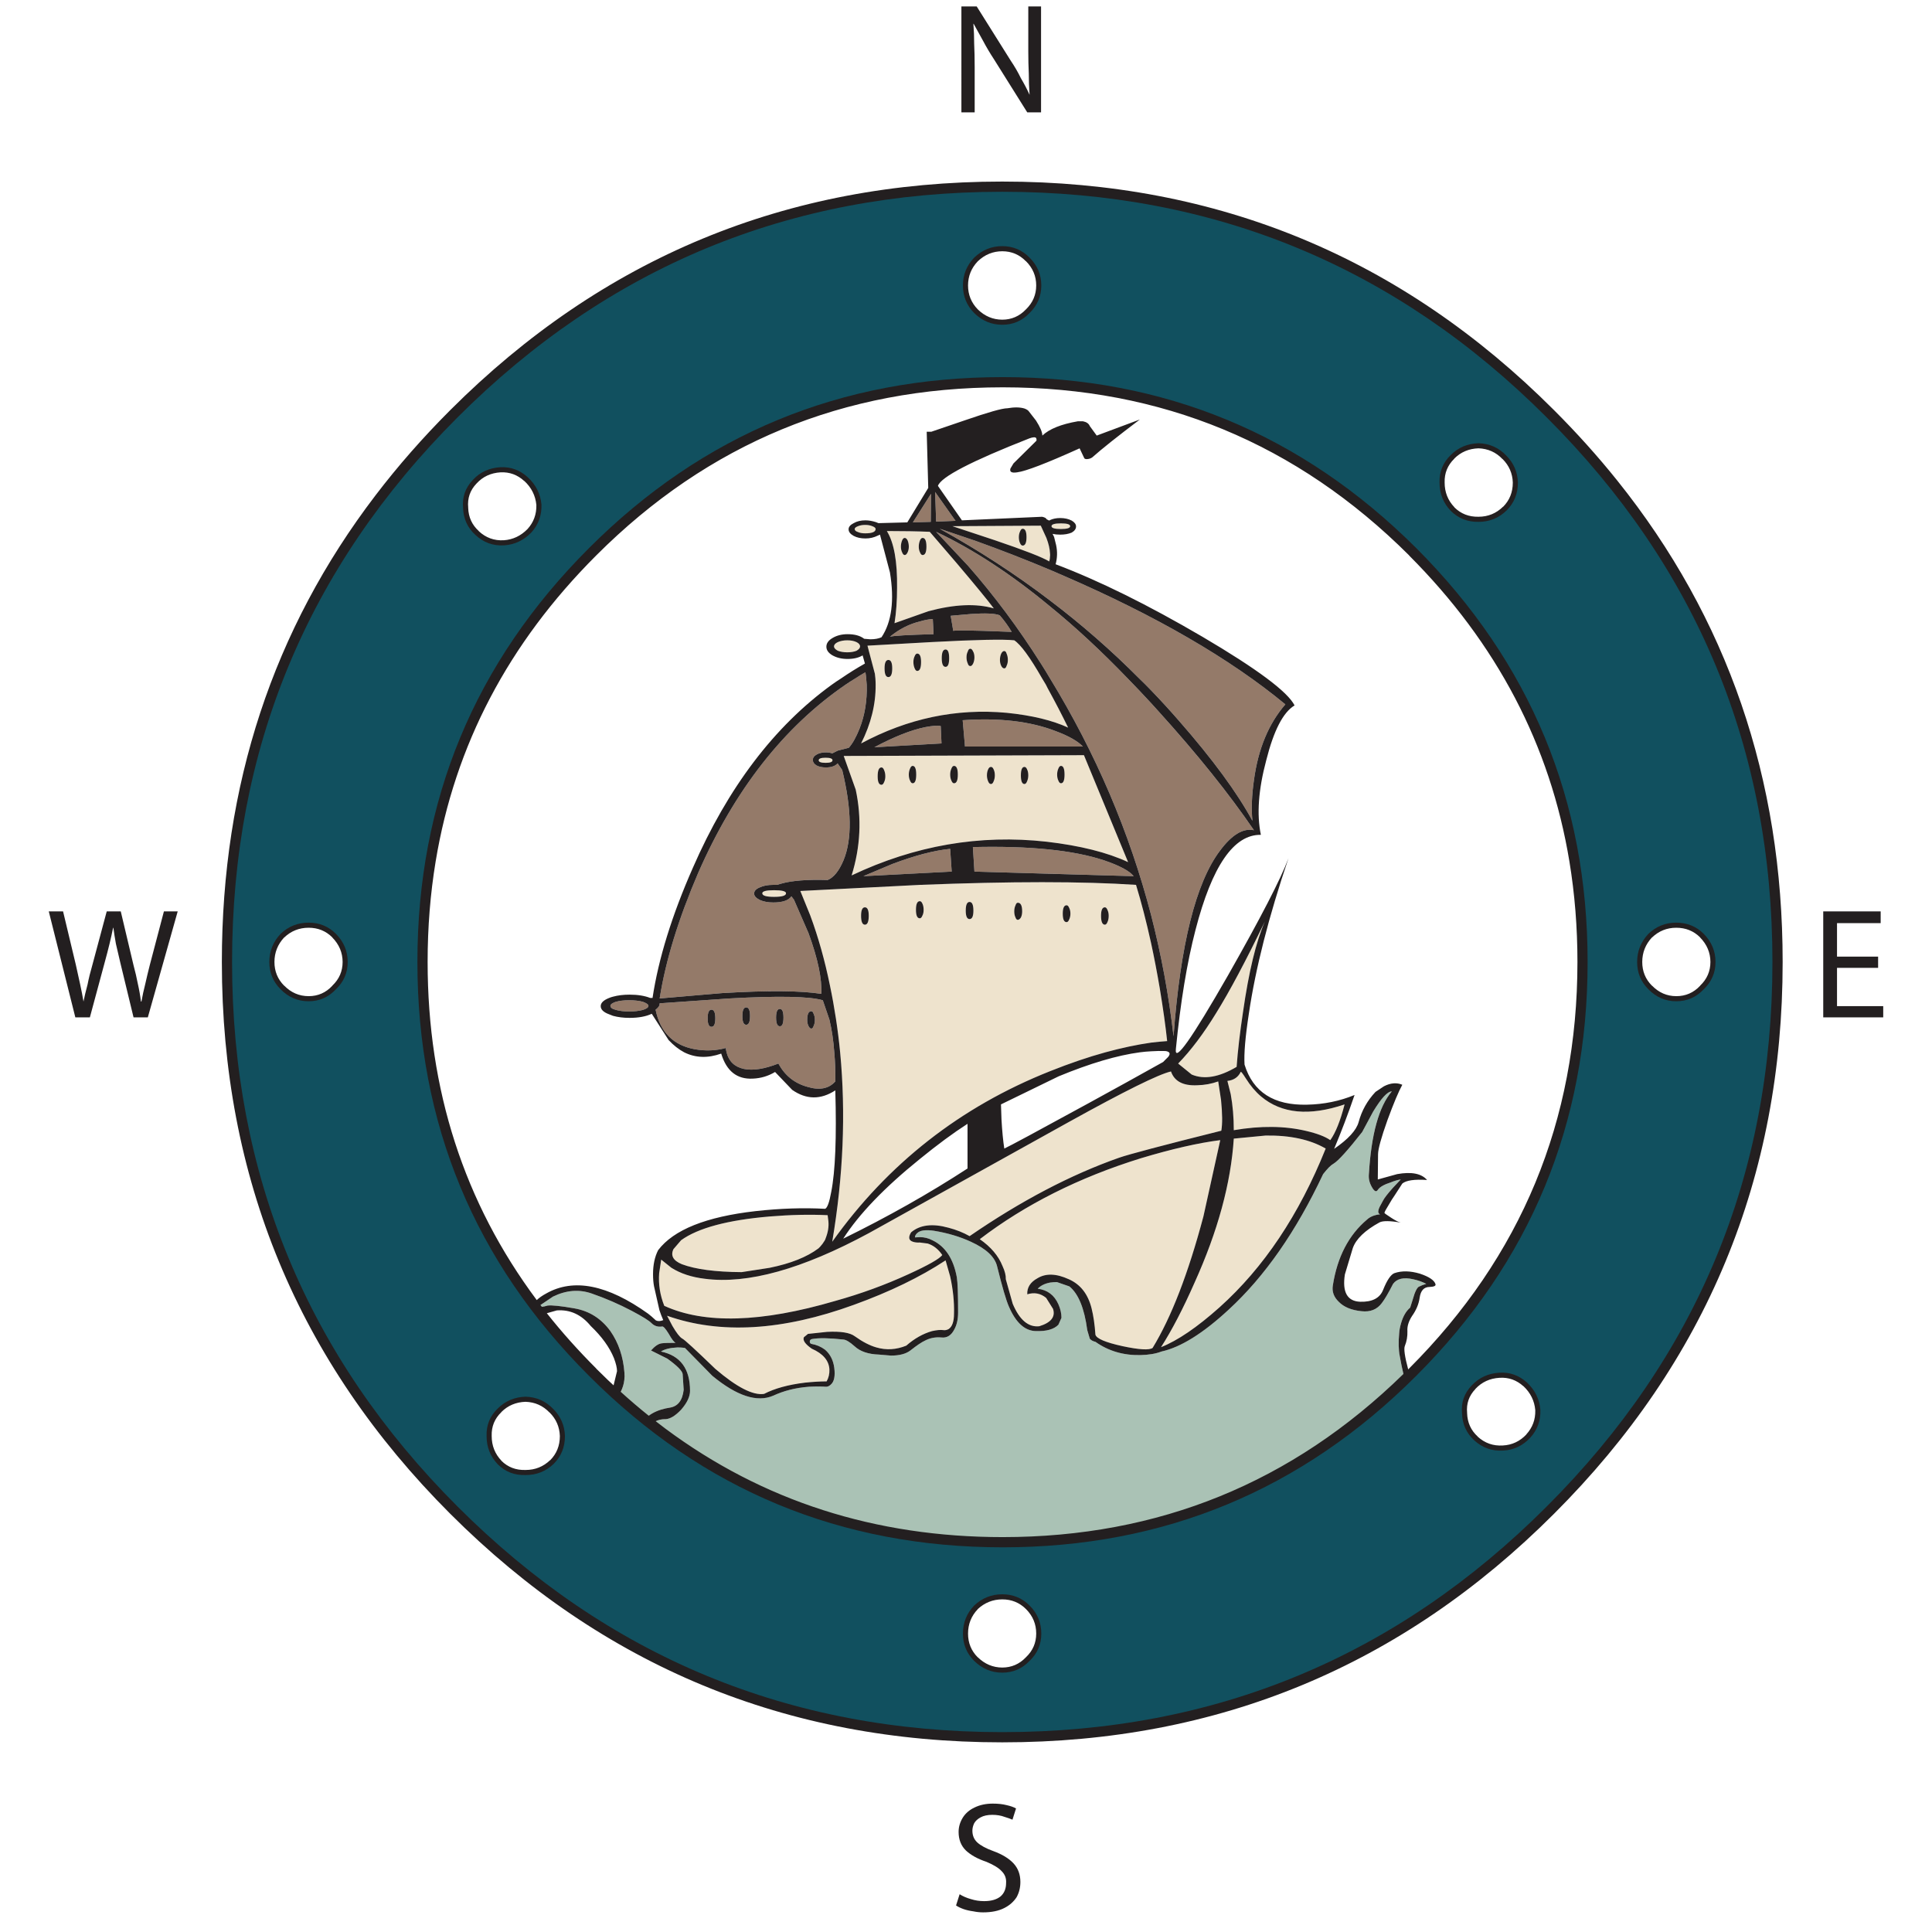 <?xml version="1.0" encoding="utf-8"?>
<!-- Generator: Adobe Illustrator 16.0.0, SVG Export Plug-In . SVG Version: 6.00 Build 0)  -->
<!DOCTYPE svg PUBLIC "-//W3C//DTD SVG 1.1//EN" "http://www.w3.org/Graphics/SVG/1.1/DTD/svg11.dtd">
<svg version="1.1" id="Layer_1" xmlns="http://www.w3.org/2000/svg" xmlns:xlink="http://www.w3.org/1999/xlink" x="0px" y="0px"
	 width="300px" height="300px" viewBox="0 0 300 300" enable-background="new 0 0 300 300" xml:space="preserve">
<g>
	<path fill-rule="evenodd" clip-rule="evenodd" fill="#AAC2B5" d="M206.011,181.638c0.423-0.447,0.779-0.766,1.07-0.951
		c0.713-0.422,2.193-2.061,4.439-4.914l1.704-3.172c1.269-2.088,2.233-3.131,2.895-3.131c-1.93,2.246-3.104,6.303-3.528,12.168
		c-0.025,0.264-0.039,0.516-0.039,0.754c-0.053,0.662,0.105,1.309,0.476,1.943c0.369,0.66,0.674,0.805,0.911,0.436
		c0.291-0.449,0.979-0.846,2.062-1.189c0.502-0.211,1.004-0.357,1.506-0.436c-0.396,0.422-0.806,0.859-1.229,1.307
		c-0.819,0.926-1.321,1.574-1.506,1.943l-0.556,1.031c-0.237,0.502-0.264,0.844-0.079,1.029c0.053,0.027,0.106,0.066,0.159,0.119
		c-0.053,0-0.106,0-0.159,0c-0.792,0.105-1.413,0.371-1.862,0.793c-2.854,2.406-4.625,5.814-5.312,10.227
		c-0.159,0.951,0.145,1.799,0.911,2.537c0.793,0.82,1.969,1.309,3.527,1.467c1.375,0.16,2.432-0.264,3.172-1.268
		c0.449-0.582,1.03-1.572,1.744-2.975c0.608-0.818,1.651-1.055,3.131-0.713c0.74,0.158,1.414,0.396,2.021,0.713
		c-0.396,0.107-0.779,0.252-1.148,0.438c-0.212,0.105-0.437,0.475-0.675,1.109c-0.132,0.424-0.356,1.137-0.674,2.141
		c-0.634,0.529-1.109,1.348-1.426,2.457c-0.159,0.557-0.252,1.045-0.278,1.467c-0.132,1.428-0.105,2.615,0.08,3.568
		c0.713,4.123,1.559,6.461,2.536,7.016c0.077,0.051,0.169,0.092,0.277,0.119c-0.109-0.027-0.229-0.039-0.356-0.039
		c-35.755,32.768-76.69,35.174-122.805,7.213c-1.849-1.268-3.382-2.285-4.598-3.051c0.687,0.186,1.15,0.369,1.388,0.555
		c0.476,0.396,1.52,0.594,3.132,0.594c1.665-0.051,2.722-0.316,3.171-0.793c0.554-0.607,1.017-1.029,1.387-1.268
		c0.529-0.344,1.124-0.516,1.784-0.516c0.741,0,1.572-0.488,2.498-1.467c0.925-1.057,1.387-2.035,1.387-2.934
		c0-3.436-1.506-5.471-4.519-6.104c0.582-0.369,1.44-0.582,2.577-0.635c0.422,0,0.806,0.025,1.149,0.08l4.242,4.32
		c3.805,3.145,6.963,4.176,9.474,3.092c1.639-0.766,3.488-1.229,5.549-1.387c1.031-0.053,1.89-0.053,2.577,0
		c0.291,0.025,0.568-0.094,0.833-0.357c0.502-0.449,0.673-1.309,0.515-2.576c-0.158-1.189-0.634-2.127-1.427-2.816
		c-0.634-0.475-1.348-0.777-2.141-0.91c-0.158-0.053-0.238-0.172-0.238-0.357c0-0.211,0.119-0.342,0.357-0.395
		c1.057-0.186,2.669-0.16,4.836,0.078c0.422,0.025,1.004,0.369,1.744,1.031c0.873,0.818,2.141,1.254,3.805,1.307l1.863,0.158
		c1.322,0,2.325-0.264,3.012-0.791c1.004-0.793,1.771-1.309,2.299-1.547c0.767-0.396,1.599-0.555,2.498-0.477
		c0.872,0.107,1.546-0.303,2.022-1.229c0.396-0.713,0.595-1.598,0.595-2.654c0-2.855-0.066-4.678-0.198-5.471
		c-0.529-2.881-1.797-4.797-3.806-5.748c-0.607-0.316-1.242-0.475-1.903-0.475l-0.793,0.039c0-0.238,0.12-0.463,0.357-0.674
		c0.449-0.424,1.308-0.543,2.576-0.357c2.115,0.344,4.03,0.912,5.748,1.705c2.379,1.084,3.739,2.365,4.083,3.844
		c0.793,3.199,1.4,5.273,1.823,6.225c1.083,2.51,2.483,3.779,4.202,3.805c1.639,0.053,2.801-0.277,3.488-0.99l0.476-1.07
		c0-0.688-0.158-1.387-0.476-2.102c-0.634-1.426-1.704-2.232-3.211-2.418c0.449-0.477,1.083-0.793,1.902-0.951
		c0.397-0.053,0.753-0.08,1.07-0.08l1.942,0.674c1.401,1.137,2.326,3.396,2.775,6.779l0.396,1.348
		c0.212,0.238,0.502,0.396,0.873,0.475c2.008,1.428,4.334,2.115,6.977,2.063c1.295-0.025,2.392-0.211,3.29-0.555
		c2.986-0.66,6.461-2.828,10.425-6.502c5.603-5.152,10.491-12.168,14.667-21.049C205.641,182.075,205.826,181.851,206.011,181.638z
		 M85.03,202.726c-0.582,0.16-1.15,0.266-1.705,0.318l2.538-1.705c2.061-1.004,4.069-1.162,6.025-0.477
		c2.14,0.742,4.215,1.641,6.223,2.697c1.691,0.898,2.709,1.533,3.052,1.902c0.45,0.449,1.004,0.621,1.666,0.516
		c0.185-0.027,0.515,0.344,0.991,1.109c0.502,0.898,0.873,1.375,1.11,1.428c-1.11,0-1.85,0.027-2.22,0.08
		c-0.502,0.078-1.043,0.449-1.625,1.109l2.537,1.268c1.506,1.084,2.299,1.877,2.377,2.379l0.159,2.457
		c-0.185,1.666-0.911,2.59-2.18,2.775c-1.322,0.211-2.392,0.621-3.211,1.229c-0.792,0.607-1.295,1.045-1.506,1.309
		c-0.238,0.264-1.057,0.477-2.458,0.633c-1.427,0.133-2.431,0.08-3.013-0.156l-2.259-0.912c0.978-0.477,1.929-1.137,2.854-1.982
		c1.902-1.77,2.761-3.621,2.577-5.551c-0.185-2.484-0.912-4.637-2.181-6.461c-1.426-1.955-3.29-3.131-5.589-3.527
		C87.105,202.792,85.717,202.647,85.03,202.726z"/>
	<path fill-rule="evenodd" clip-rule="evenodd" fill="#EEE3CD" d="M193.445,167.448c0.713,1.135,1.506,2.074,2.378,2.814
		c3.172,2.668,7.492,3.078,12.962,1.229c-0.66,2.564-1.4,4.414-2.22,5.549c-0.793-0.555-2.035-1.031-3.726-1.426
		c-3.329-0.793-7.082-0.834-11.258-0.119c0-1.982-0.158-3.846-0.476-5.59l-0.516-2.061c0.979-0.107,1.665-0.57,2.062-1.389
		C192.679,166.323,192.943,166.653,193.445,167.448z M193.009,157.181c-0.476,3.145-0.806,5.973-0.99,8.484
		c-2.723,1.609-5.048,2.008-6.977,1.188l-2.102-1.705c1.982-2.033,3.951-4.65,5.906-7.848c2.088-3.357,4.611-8.1,7.571-14.231
		C195.044,146.187,193.908,150.892,193.009,157.181z M205.853,178.349c-4.123,10.279-9.619,18.498-16.49,24.656
		c-3.463,3.092-6.487,5.152-9.078,6.184c1.691-2.643,3.422-5.973,5.193-9.988c3.621-8.008,5.655-15.475,6.104-22.396l4.955-0.477
		C200.342,176.274,203.447,176.948,205.853,178.349z M124.274,138.351l18.631-0.951c14.058-0.555,25.223-0.555,33.496,0
		c0.819,2.669,1.599,5.682,2.338,9.038c0.476,2.194,0.925,4.532,1.349,7.016c0.527,3.199,0.912,5.934,1.148,8.205
		c-0.793,0.053-1.624,0.133-2.497,0.238c-2.22,0.318-4.584,0.82-7.095,1.506c-2.696,0.74-5.563,1.719-8.603,2.934
		c-13.9,5.523-25.171,14.35-33.812,26.48c1.717-10.148,2.126-19.953,1.229-29.414c-0.343-3.514-0.872-6.977-1.585-10.385
		c-0.793-3.885-1.81-7.505-3.052-10.861L124.274,138.351z M118.368,138.708c0-0.316,0.607-0.476,1.823-0.476
		c1.243,0,1.863,0.159,1.863,0.476c0,0.37-0.621,0.555-1.863,0.555C118.975,139.263,118.368,139.079,118.368,138.708z
		 M166.173,81.707c0,0.291-0.476,0.436-1.427,0.436c-0.979,0-1.467-0.145-1.467-0.436c0-0.291,0.488-0.436,1.467-0.436
		C165.697,81.271,166.173,81.416,166.173,81.707z M163.041,86.424c0,0.264-0.039,0.515-0.118,0.753
		c-1.031-0.635-3.845-1.731-8.444-3.291l-6.58-2.18l13.715-0.08l0.872,1.903c0.344,0.898,0.528,1.691,0.555,2.379
		C163.067,86.093,163.067,86.265,163.041,86.424z M144.371,82.579l4.123,4.797c2.933,3.461,4.875,5.827,5.827,7.096
		c-2.722-0.793-6.104-0.648-10.148,0.436l-5.271,1.863c0.264-1.665,0.396-3.502,0.396-5.511c0.053-4.069-0.476-7.002-1.586-8.799
		C140.301,82.46,142.521,82.5,144.371,82.579z M158.403,84.362c0.105,0.238,0.238,0.357,0.396,0.357
		c0.396,0,0.595-0.436,0.595-1.309c0-0.872-0.198-1.308-0.595-1.308c-0.158,0-0.291,0.132-0.396,0.396
		c-0.132,0.265-0.198,0.568-0.198,0.911C158.205,83.781,158.271,84.098,158.403,84.362z M161.813,105.333
		c0.185,0.316,0.384,0.646,0.594,0.99c0.08,0.186,0.173,0.37,0.278,0.555c1.163,2.114,2.22,4.149,3.171,6.104
		c-2.457-1.136-5.643-1.902-9.553-2.299c-7.822-0.714-15.354,0.872-22.595,4.758c1.532-3.04,2.286-6.079,2.259-9.118
		c0-0.317-0.014-0.647-0.04-0.99c-0.026-0.239-0.052-0.476-0.079-0.715l-1.15-4.359l9.91-0.555c6.95-0.37,11.245-0.463,12.883-0.277
		C158.496,100.086,159.936,102.055,161.813,105.333z M133.232,81.707c0.317-0.132,0.687-0.198,1.11-0.198
		c0.422,0,0.792,0.066,1.109,0.198c0.344,0.132,0.516,0.278,0.516,0.436c0,0.449-0.542,0.674-1.625,0.674
		c-0.449,0-0.819-0.065-1.11-0.198c-0.344-0.106-0.516-0.264-0.516-0.476C132.717,81.984,132.889,81.839,133.232,81.707z
		 M142.864,83.887c-0.131,0.317-0.198,0.648-0.198,0.991s0.066,0.648,0.198,0.912c0.106,0.265,0.239,0.396,0.397,0.396
		c0.396,0,0.595-0.436,0.595-1.308c0-0.898-0.199-1.348-0.595-1.348C143.103,83.53,142.97,83.649,142.864,83.887z M140.486,83.53
		c-0.158,0-0.291,0.119-0.396,0.357c-0.132,0.317-0.198,0.648-0.198,0.991s0.066,0.648,0.198,0.912
		c0.105,0.265,0.238,0.396,0.396,0.396s0.304-0.132,0.436-0.396c0.132-0.264,0.198-0.568,0.198-0.912s-0.066-0.674-0.198-0.991
		C140.79,83.649,140.645,83.53,140.486,83.53z M132.995,99.704c0.37,0.185,0.555,0.409,0.555,0.674c0,0.237-0.186,0.462-0.555,0.673
		c-0.396,0.159-0.873,0.239-1.428,0.239c-0.554,0-1.043-0.08-1.466-0.239c-0.397-0.211-0.595-0.436-0.595-0.673
		c0-0.265,0.198-0.489,0.595-0.674c0.423-0.186,0.912-0.277,1.466-0.277C132.122,99.426,132.599,99.518,132.995,99.704z
		 M137.275,119.563c-0.105-0.265-0.238-0.396-0.396-0.396c-0.397,0-0.595,0.463-0.595,1.387c0,0.873,0.198,1.308,0.595,1.308
		c0.158,0,0.291-0.132,0.396-0.396c0.132-0.264,0.199-0.568,0.199-0.912C137.474,120.183,137.407,119.853,137.275,119.563z
		 M141.715,118.928c-0.159,0-0.291,0.132-0.396,0.396c-0.133,0.291-0.199,0.608-0.199,0.951c0,0.37,0.066,0.687,0.199,0.951
		c0.105,0.265,0.237,0.397,0.396,0.397c0.37,0,0.555-0.45,0.555-1.349S142.085,118.928,141.715,118.928z M158.522,120.395
		c0,0.898,0.185,1.348,0.556,1.348c0.158,0,0.29-0.132,0.396-0.396c0.132-0.291,0.198-0.608,0.198-0.952
		c0-0.37-0.066-0.688-0.198-0.951c-0.105-0.238-0.237-0.357-0.396-0.357C158.707,119.086,158.522,119.523,158.522,120.395z
		 M148.137,118.928c-0.158,0-0.291,0.132-0.397,0.396c-0.132,0.291-0.198,0.608-0.198,0.951c0,0.37,0.066,0.687,0.198,0.951
		c0.106,0.265,0.239,0.397,0.397,0.397c0.396,0,0.594-0.45,0.594-1.349S148.533,118.928,148.137,118.928z M153.884,119.086
		c-0.185,0-0.33,0.119-0.435,0.357c-0.132,0.264-0.199,0.581-0.199,0.951c0,0.344,0.067,0.661,0.199,0.952
		c0.104,0.264,0.25,0.396,0.435,0.396c0.159,0,0.291-0.132,0.397-0.396c0.133-0.291,0.197-0.608,0.197-0.952
		c0-0.37-0.064-0.688-0.197-0.951C154.175,119.206,154.043,119.086,153.884,119.086z M156.303,101.487
		c-0.079-0.264-0.198-0.396-0.356-0.396c-0.186,0-0.344,0.132-0.477,0.396c-0.132,0.291-0.198,0.621-0.198,0.991
		c0,0.344,0.066,0.647,0.198,0.911c0.133,0.265,0.291,0.397,0.477,0.397c0.158,0,0.277-0.133,0.356-0.397
		c0.132-0.264,0.198-0.567,0.198-0.911C156.501,102.108,156.435,101.778,156.303,101.487z M146.829,100.853
		c-0.396,0-0.595,0.449-0.595,1.348s0.199,1.348,0.595,1.348c0.37,0,0.555-0.449,0.555-1.348S147.198,100.853,146.829,100.853z
		 M151.109,103.033c0.133-0.291,0.199-0.608,0.199-0.951c0-0.37-0.066-0.674-0.199-0.912c-0.132-0.291-0.276-0.436-0.436-0.436
		c-0.185,0-0.316,0.145-0.396,0.436c-0.132,0.238-0.198,0.542-0.198,0.912c0,0.343,0.066,0.66,0.198,0.951
		c0.08,0.265,0.212,0.396,0.396,0.396C150.833,103.429,150.978,103.297,151.109,103.033z M137.95,102.478
		c-0.397,0-0.595,0.436-0.595,1.309c0,0.897,0.198,1.348,0.595,1.348c0.396,0,0.595-0.45,0.595-1.348
		C138.544,102.914,138.346,102.478,137.95,102.478z M141.834,102.795c0,0.37,0.065,0.7,0.198,0.991
		c0.106,0.264,0.238,0.396,0.396,0.396c0.396,0,0.595-0.464,0.595-1.388c0-0.872-0.198-1.309-0.595-1.309
		c-0.159,0-0.291,0.133-0.396,0.396C141.9,102.147,141.834,102.452,141.834,102.795z M128.198,118.453
		c-0.713,0-1.07-0.132-1.07-0.396c0-0.265,0.357-0.397,1.07-0.397c0.714,0,1.07,0.133,1.07,0.397
		C129.268,118.321,128.912,118.453,128.198,118.453z M171.563,140.888c-0.396,0-0.594,0.437-0.594,1.309
		c0,0.926,0.198,1.388,0.594,1.388c0.158,0,0.291-0.132,0.397-0.396c0.132-0.264,0.197-0.595,0.197-0.991
		c0-0.344-0.065-0.646-0.197-0.912C171.854,141.021,171.722,140.888,171.563,140.888z M165.023,141.88
		c0,0.871,0.198,1.308,0.595,1.308c0.158,0,0.291-0.132,0.396-0.396c0.132-0.265,0.198-0.568,0.198-0.911
		c0-0.371-0.066-0.675-0.198-0.912c-0.105-0.265-0.238-0.396-0.396-0.396C165.222,140.572,165.023,141.007,165.023,141.88z
		 M164.746,118.928c-0.159,0-0.291,0.132-0.396,0.396c-0.132,0.291-0.198,0.608-0.198,0.951c0,0.37,0.066,0.687,0.198,0.951
		c0.105,0.265,0.237,0.397,0.396,0.397c0.37,0,0.555-0.45,0.555-1.349S165.116,118.928,164.746,118.928z M157.69,142.474
		c0.079,0.238,0.197,0.357,0.355,0.357c0.159,0,0.317-0.119,0.477-0.357c0.132-0.264,0.198-0.581,0.198-0.951
		c0-0.898-0.225-1.348-0.675-1.348c-0.158,0-0.276,0.133-0.355,0.396c-0.133,0.264-0.198,0.581-0.198,0.951
		S157.558,142.21,157.69,142.474z M150.555,140.056c-0.396,0-0.595,0.449-0.595,1.349c0,0.871,0.198,1.308,0.595,1.308
		s0.595-0.437,0.595-1.308C151.149,140.505,150.951,140.056,150.555,140.056z M134.303,140.888c-0.397,0-0.595,0.437-0.595,1.309
		c0,0.926,0.198,1.388,0.595,1.388c0.396,0,0.595-0.462,0.595-1.388C134.897,141.325,134.699,140.888,134.303,140.888z
		 M142.825,142.593c0.158,0,0.291-0.132,0.396-0.396c0.132-0.237,0.199-0.542,0.199-0.912c0-0.396-0.066-0.727-0.199-0.99
		c-0.105-0.238-0.238-0.357-0.396-0.357c-0.396,0-0.595,0.449-0.595,1.348C142.23,142.158,142.429,142.593,142.825,142.593z
		 M132.875,122.615l-1.862-5.232l37.301-0.119l6.857,16.608c-3.224-1.506-7.438-2.562-12.645-3.17
		c-10.386-1.163-20.481,0.581-30.285,5.232C133.616,131.494,133.827,127.055,132.875,122.615z M189.164,167.923l0.436,2.895
		c0.212,2.141,0.225,3.727,0.04,4.756c-9.091,2.273-14.389,3.674-15.896,4.203c-7.505,2.643-15.235,6.699-23.189,12.168
		c-0.978-0.555-2.074-0.99-3.29-1.309c-2.484-0.686-4.414-0.447-5.788,0.715c-0.476,0.766-0.383,1.254,0.277,1.467
		c0.316,0.105,0.674,0.145,1.07,0.119l1.229,0.158c0.898,0.289,1.651,0.885,2.259,1.783c-0.422,0.582-2.167,1.572-5.233,2.973
		c-3.62,1.666-7.425,3.053-11.416,4.164c-11.443,3.355-20.283,3.605-26.519,0.752c-0.661-1.664-0.925-3.355-0.793-5.074l0.317-2.102
		l1.585,1.27c1.427,0.898,3.157,1.467,5.192,1.705c6.633,0.871,15.129-1.494,25.488-7.096c1.189-0.66,11.509-6.396,30.959-17.205
		c8.722-4.836,14.032-7.465,15.935-7.889c0.529,1.533,1.89,2.248,4.084,2.141C187.05,168.491,188.134,168.294,189.164,167.923z
		 M128.198,192.302c-0.026,0.158-0.185,0.436-0.476,0.832c-0.291,0.371-0.502,0.607-0.634,0.713
		c-1.797,1.35-4.321,2.352-7.572,3.014l-4.36,0.674c-4.069-0.025-7.162-0.436-9.275-1.229c-1.348-0.555-1.784-1.336-1.309-2.338
		l1.19-1.389c2.642-1.902,7.227-3.131,13.754-3.686c3.25-0.266,6.25-0.332,8.999-0.199l0.119,0.951
		C128.713,190.491,128.568,191.376,128.198,192.302z M146.829,195.71l0.713,2.498c0.449,2.035,0.647,3.965,0.595,5.787
		c0,1.215-0.277,2.008-0.833,2.379c-0.291,0.158-0.582,0.211-0.872,0.158c-0.423-0.053-0.992,0-1.705,0.158
		c-1.4,0.396-2.735,1.15-4.003,2.26c-1.559,0.633-3.105,0.727-4.638,0.277c-1.031-0.291-2.153-0.873-3.37-1.744
		c-0.74-0.555-2.167-0.779-4.281-0.674l-2.973,0.316l-0.635,0.518c-0.211,0.475,0.199,1.068,1.229,1.783
		c1.744,0.766,2.655,1.836,2.735,3.211c0.026,0.686-0.119,1.307-0.436,1.863c-0.978,0-2.101,0.064-3.369,0.197
		c-2.589,0.316-4.704,0.898-6.342,1.744c-1.718,0.264-4.242-1.031-7.571-3.885c-3.092-2.986-4.81-4.559-5.153-4.717
		c-0.37-0.211-0.872-0.859-1.506-1.943l-0.833-1.586c8.245,2.908,17.917,2.34,29.017-1.703
		C138.147,200.599,142.891,198.302,146.829,195.71z M177.152,179.854c4.837-1.453,8.946-2.391,12.329-2.814l-2.616,11.854
		c-2.353,8.852-4.981,15.656-7.889,20.414c-0.528,0.369-2.088,0.275-4.678-0.277c-2.642-0.582-4.043-1.176-4.201-1.785
		c-0.106-1.559-0.304-2.92-0.595-4.082c-0.556-2.221-1.73-3.727-3.528-4.52c-1.955-0.898-3.581-0.951-4.875-0.158
		c-1.11,0.607-1.639,1.439-1.586,2.498c1.083-0.344,2.062-0.158,2.934,0.555l1.069,1.705c0.397,1.242-0.317,2.139-2.14,2.695
		c-1.691,0.184-3.065-0.979-4.123-3.49l-1.07-3.805c0.026-0.582-0.146-1.268-0.515-2.061c-0.635-1.586-1.811-2.973-3.528-4.162
		C159.196,187.03,167.533,182.841,177.152,179.854z"/>
	<path fill-rule="evenodd" clip-rule="evenodd" fill="#947A69" d="M194.476,127.451c-2.379-4.386-6.184-9.566-11.416-15.539
		c-1.401-1.61-2.841-3.184-4.321-4.716c-0.607-0.635-1.229-1.256-1.863-1.863c-4.307-4.334-8.918-8.364-13.834-12.091
		c-5.338-4.069-11.046-7.782-17.124-11.139l5.51,1.863c3.911,1.4,7.783,2.906,11.614,4.519c0.688,0.291,1.361,0.581,2.021,0.872
		c14.455,6.263,25.964,12.936,34.526,20.019c-2.589,2.985-4.215,6.897-4.875,11.732C194.37,123.513,194.29,125.627,194.476,127.451z
		 M126.216,118.016c0,0.318,0.186,0.595,0.555,0.833c0.397,0.211,0.885,0.317,1.467,0.317c0.845,0,1.453-0.212,1.823-0.634
		l0.713,1.03c1.48,6.104,1.546,10.782,0.199,14.032c-0.687,1.638-1.506,2.656-2.458,3.052c-3.172-0.105-5.615,0.094-7.334,0.595
		l-0.515,0.158h-0.595c-0.845,0-1.546,0.133-2.101,0.396c-0.581,0.238-0.872,0.555-0.872,0.952c0,0.369,0.291,0.7,0.872,0.99
		c0.582,0.265,1.282,0.397,2.101,0.397c1.427,0,2.365-0.317,2.814-0.952l0.397,0.516l2.259,5.192
		c1.454,3.964,2.114,7.109,1.981,9.435c-3.145-0.502-8.271-0.543-15.38-0.119l-9.712,0.832c0.926-5.865,2.921-12.368,5.986-19.502
		c5.656-12.896,13.28-22.634,22.872-29.215c0.502-0.344,1.018-0.674,1.547-0.99c0.528-0.344,1.043-0.661,1.546-0.951
		c0.052,0.316,0.092,0.634,0.118,0.951c0.026,0.343,0.053,0.673,0.08,0.99c0.079,2.458-0.291,4.73-1.11,6.818
		c-0.529,1.321-1.084,2.313-1.665,2.973l-1.705,0.437l-0.872,0.436c-0.291-0.105-0.622-0.158-0.991-0.158
		c-0.582,0-1.07,0.119-1.467,0.356C126.401,117.395,126.216,117.672,126.216,118.016z M145.362,80.993l-0.158-4.598l3.17,4.479
		L145.362,80.993z M144.569,76.672l-0.04,4.36l-2.774,0.08L144.569,76.672z M175.092,105.333c1.216,1.242,2.432,2.523,3.646,3.845
		c0.37,0.422,0.753,0.846,1.15,1.269c6.025,6.659,10.966,12.816,14.825,18.472c-1.665-0.37-3.423,0.688-5.272,3.171
		c-3.752,4.969-6.157,14.574-7.214,28.819c-0.74-6.396-1.903-12.672-3.489-18.83c-3.355-12.87-8.588-25.117-15.697-36.745
		c-0.449-0.767-0.911-1.521-1.387-2.26c-3.515-5.55-7.294-10.624-11.338-15.222l-4.954-5.272c5.761,2.722,11.654,6.58,17.679,11.575
		C167.006,97.377,171.022,101.104,175.092,105.333z M142.864,96.493c0.82-0.238,1.48-0.357,1.982-0.357l0.119,2.339
		c-3.963,0.105-6.223,0.238-6.778,0.396C139.641,97.681,141.2,96.888,142.864,96.493z M155.232,95.542
		c0.714,0.818,1.334,1.678,1.862,2.576c-1.426-0.054-2.88-0.105-4.36-0.158c-2.933-0.08-4.505-0.08-4.717,0l-0.396-2.34l3.131-0.277
		C152.999,95.184,154.492,95.25,155.232,95.542z M143.698,112.904c1.109-0.212,1.902-0.265,2.378-0.159l0.119,2.696l-10.426,0.594
		C138.835,114.396,141.478,113.352,143.698,112.904z M149.842,115.917l-0.357-4.084c5.708-0.396,10.531,0.173,14.468,1.705
		c1.982,0.74,3.383,1.532,4.201,2.379H149.842z M138.583,134.15c3.515-1.32,6.501-2.101,8.958-2.339l0.238,3.528l-13.715,0.713
		L138.583,134.15z M151.309,135.339l-0.238-3.806c8.8-0.211,15.592,0.477,20.375,2.062c2.405,0.819,3.938,1.638,4.598,2.457
		L151.309,135.339z M128.792,158.331c0.37,1.559,0.621,3.25,0.753,5.072c0.132,1.428,0.186,2.934,0.158,4.52
		c-1.003,1.137-2.457,1.414-4.36,0.832c-1.981-0.555-3.475-1.756-4.479-3.607c-2.167,0.848-3.951,1.125-5.351,0.834
		c-1.454-0.316-2.353-1.178-2.696-2.578c-0.052-0.211-0.092-0.436-0.118-0.674c-1.506,0.424-3.105,0.49-4.797,0.199
		c-3.356-0.609-5.391-2.656-6.104-6.145c0.291-0.211,0.489-0.436,0.595-0.674l0.039-0.316l10.822-0.754
		c7.585-0.422,12.421-0.33,14.508,0.277L128.792,158.331z M111.074,158.132c0-0.898-0.199-1.348-0.595-1.348
		c-0.396,0-0.595,0.449-0.595,1.348c0,0.873,0.199,1.309,0.595,1.309C110.875,159.44,111.074,159.005,111.074,158.132z
		 M115.871,156.427c-0.397,0-0.595,0.451-0.595,1.35s0.198,1.348,0.595,1.348c0.396,0,0.594-0.449,0.594-1.348
		S116.267,156.427,115.871,156.427z M121.658,158.013c0-0.898-0.186-1.348-0.555-1.348c-0.396,0-0.595,0.449-0.595,1.348
		s0.199,1.348,0.595,1.348C121.472,159.36,121.658,158.911,121.658,158.013z M125.978,157.022c-0.422,0-0.635,0.449-0.635,1.348
		c0,0.369,0.067,0.688,0.199,0.951c0.132,0.264,0.277,0.396,0.436,0.396s0.278-0.133,0.356-0.396
		c0.133-0.264,0.199-0.582,0.199-0.951c0-0.371-0.066-0.688-0.199-0.951C126.256,157.153,126.136,157.022,125.978,157.022z
		 M95.178,156.665c-0.265-0.133-0.397-0.291-0.397-0.475c0-0.158,0.132-0.305,0.397-0.438c0.132-0.078,0.291-0.145,0.476-0.197
		c0.555-0.158,1.242-0.238,2.062-0.238c0.792,0,1.493,0.08,2.101,0.238c0.582,0.211,0.873,0.422,0.873,0.635
		c0,0.236-0.291,0.449-0.873,0.633c-0.608,0.16-1.308,0.238-2.101,0.238c-0.819,0-1.506-0.078-2.062-0.238
		C95.469,156.771,95.31,156.718,95.178,156.665z"/>
	<path fill-rule="evenodd" clip-rule="evenodd" fill="#231F20" d="M241.311,63.69c3.534,3.531,6.805,7.171,9.811,10.921
		c17.127,21.365,25.689,46.286,25.687,74.761c0.003,33.475-11.829,62.035-35.497,85.682c-23.647,23.668-52.208,35.5-85.682,35.496
		c-33.474,0.004-62.047-11.828-85.722-35.496c-23.641-23.646-35.46-52.207-35.458-85.682c-0.001-27.462,7.952-51.616,23.863-72.461
		c3.483-4.567,7.349-8.973,11.594-13.22c23.674-23.668,52.248-35.5,85.722-35.498C189.103,28.19,217.663,40.022,241.311,63.69z
		 M251.121,79.824c-3.593-4.801-7.617-9.426-12.07-13.874c-23.022-23.054-50.83-34.583-83.422-34.585
		c-32.593,0.003-60.413,11.532-83.461,34.585c-5.207,5.205-9.825,10.656-13.854,16.352c-13.792,19.49-20.69,41.847-20.692,67.071
		c0.003,32.592,11.518,60.398,34.546,83.422c23.048,23.055,50.869,34.582,83.461,34.586c32.592-0.004,60.399-11.531,83.422-34.586
		c23.055-23.023,34.583-50.83,34.586-83.422C273.635,123.077,266.129,99.894,251.121,79.824z M285.251,143.346v5.194h6.382v1.744
		h-6.382v5.945h7.175v1.744h-9.315v-16.451h8.919v1.823H285.251z M256.512,145.586l0.021-0.04c-1.019,1.09-1.526,2.365-1.526,3.826
		c-0.003,1.445,0.499,2.676,1.506,3.686h0.021c1.054,1.08,2.303,1.621,3.746,1.625c1.464,0.004,2.698-0.533,3.706-1.605
		c0.006-0.012,0.013-0.025,0.02-0.039c1.054-1.004,1.583-2.227,1.586-3.666c-0.006-1.453-0.541-2.721-1.605-3.806h0.02
		c-1.012-1.008-2.254-1.51-3.726-1.506C258.826,144.061,257.571,144.57,256.512,145.586z M255.382,144.476
		c0.007-0.013,0.013-0.025,0.021-0.04c1.372-1.31,2.997-1.963,4.876-1.962c1.909,0.005,3.522,0.664,4.836,1.981h0.02
		c1.367,1.4,2.048,3.04,2.041,4.917c0.003,1.891-0.684,3.496-2.061,4.816l0.02-0.039c-1.318,1.41-2.938,2.117-4.855,2.119
		c-1.888,0.004-3.519-0.695-4.896-2.1h0.021c-1.318-1.314-1.979-2.914-1.982-4.797C253.42,147.501,254.074,145.871,255.382,144.476z
		 M194.476,127.451c-0.186-1.823-0.105-3.938,0.238-6.343c0.66-4.835,2.286-8.747,4.875-11.732
		c-8.563-7.083-20.071-13.756-34.526-20.019c-0.66-0.291-1.334-0.581-2.021-0.872c-3.831-1.612-7.703-3.118-11.614-4.519
		l-5.51-1.863c6.078,3.356,11.786,7.069,17.124,11.139c4.916,3.727,9.527,7.757,13.834,12.091c0.635,0.607,1.256,1.229,1.863,1.863
		c1.48,1.532,2.92,3.105,4.321,4.716C188.292,117.884,192.097,123.065,194.476,127.451z M218.795,86.246h0.02
		c-17.452-17.399-38.487-26.101-63.106-26.103c-24.691,0.002-45.732,8.704-63.126,26.103
		c-13.643,13.639-21.954,29.474-24.934,47.508c-0.832,5.035-1.248,10.241-1.248,15.619c0.002,19.844,5.65,37.346,16.946,52.502
		c0.378-0.359,0.861-0.697,1.447-1.012c4.254-2.43,9.54-1.387,15.855,3.133c0.317,0.238,0.714,0.582,1.19,1.031
		c0.316,0.158,0.7,0.145,1.149-0.039c-0.211-0.477-0.41-0.992-0.594-1.547l-0.833-3.688c-0.105-0.527-0.158-1.162-0.158-1.902
		c0-1.453,0.264-2.695,0.793-3.725c2.404-3.172,7.451-5.193,15.142-6.064c3.832-0.424,7.426-0.543,10.782-0.357
		c0.344-0.133,0.661-1.006,0.951-2.617c0.634-3.197,0.846-8.457,0.634-15.775c-2.272,1.479-4.505,1.453-6.698-0.08l-2.656-2.775
		c-1.057,0.635-2.207,0.979-3.449,1.031c-2.458,0.131-4.096-1.164-4.915-3.885c-2.088,0.74-4.004,0.674-5.748-0.199
		c-0.846-0.449-1.652-1.084-2.418-1.902l-2.616-4.082c-0.898,0.422-2.048,0.635-3.448,0.635c-0.952,0-1.81-0.107-2.577-0.318
		c-0.211-0.08-0.41-0.158-0.595-0.236c-0.873-0.318-1.308-0.742-1.308-1.27c0-0.502,0.436-0.926,1.308-1.27
		c0.185-0.078,0.383-0.145,0.595-0.197c0.767-0.211,1.625-0.316,2.577-0.316c1.269,0,2.339,0.172,3.21,0.514h0.357
		c0.925-6.104,3.013-12.842,6.263-20.215c5.444-12.474,12.632-21.947,21.564-28.422c0.476-0.344,0.965-0.674,1.466-0.99
		c1.19-0.819,2.418-1.586,3.687-2.3l-0.357-1.268c-0.608,0.368-1.387,0.555-2.338,0.555c-0.898,0-1.679-0.187-2.339-0.555
		c-0.634-0.371-0.951-0.819-0.951-1.349c0-0.528,0.317-0.978,0.951-1.348c0.661-0.396,1.441-0.595,2.339-0.595
		c1.109,0,1.968,0.238,2.576,0.714l0.951,0.079c0.714,0,1.295-0.105,1.745-0.317c1.585-2.378,2.021-5.734,1.308-10.068l-1.547-5.867
		l-0.356,0.159c-0.582,0.291-1.215,0.436-1.902,0.436c-0.714,0-1.322-0.132-1.824-0.396c-0.529-0.291-0.793-0.634-0.793-1.031
		c0-0.37,0.265-0.687,0.793-0.951c0.502-0.291,1.109-0.436,1.824-0.436c0.501,0,1.043,0.093,1.625,0.277l0.397,0.159l4.479-0.119
		l3.251-5.352l-0.238-8.721h0.713l5.233-1.784c3.594-1.243,5.787-1.863,6.58-1.863c1.083-0.185,1.969-0.172,2.656,0.04
		c0.343,0.132,0.567,0.277,0.673,0.436l1.11,1.427c0.66,1.031,0.991,1.811,0.991,2.339c1.083-1.03,2.92-1.771,5.509-2.219h0.793
		c0.556,0.105,0.912,0.356,1.07,0.752l1.071,1.467l6.698-2.497c-3.461,2.616-5.919,4.572-7.373,5.867
		c-0.211,0.159-0.462,0.251-0.752,0.277c-0.291,0.026-0.463-0.026-0.517-0.159l-0.713-1.506c-5.153,2.325-8.391,3.567-9.712,3.726
		c-0.846,0.132-1.188-0.066-1.03-0.595l0.476-0.792l3.568-3.528c0.025-0.132,0.013-0.264-0.041-0.396
		c-0.132-0.185-0.488-0.172-1.069,0.04c-9.012,3.541-13.742,5.999-14.191,7.374l3.726,5.351l12.447-0.555
		c0.396,0.08,0.635,0.211,0.714,0.396l0.396,0.198c0.053-0.026,0.092-0.053,0.118-0.079c0.449-0.212,0.979-0.317,1.586-0.317
		c0.688,0,1.282,0.133,1.784,0.396c0.449,0.264,0.674,0.568,0.674,0.912c0,0.37-0.225,0.687-0.674,0.952
		c-0.502,0.211-1.097,0.317-1.784,0.317c-0.449,0-0.846-0.04-1.188-0.119l0.237,0.476l0.316,1.269
		c0.213,1.004,0.186,1.995-0.078,2.973c6.711,2.537,14.31,6.29,22.793,11.258c8.482,4.994,13.252,8.548,14.31,10.664
		c-1.771,1.056-3.237,3.897-4.4,8.522c-1.216,4.545-1.493,8.403-0.832,11.573c-4.202-0.078-7.585,4.837-10.147,14.747
		c-1.322,5.075-2.34,11.245-3.053,18.512c-0.238,2.219,2.458-1.586,8.086-11.418c5.074-8.931,8.206-14.996,9.395-18.194
		c-3.064,9.064-5.113,17.098-6.144,24.102c-0.555,3.594-0.779,6.236-0.674,7.928c1.321,4.281,4.559,6.355,9.711,6.223
		c2.617-0.053,5.075-0.555,7.374-1.506c-1.005,2.934-2.062,5.721-3.172,8.365c2.193-1.508,3.462-2.895,3.806-4.164
		c0.476-1.77,1.348-3.33,2.616-4.678l1.309-0.871c1.03-0.529,1.981-0.609,2.854-0.238c-0.581,1.057-1.348,2.879-2.299,5.471
		c-0.979,2.748-1.467,4.52-1.467,5.311l-0.04,3.926l3.013-0.834c2.22-0.396,3.766-0.092,4.639,0.912
		c-1.956-0.131-3.238,0.053-3.846,0.555c-0.502,0.768-0.912,1.402-1.229,1.902c-0.264,0.371-0.515,0.768-0.752,1.189
		c-0.529,0.848-0.793,1.336-0.793,1.469c0,0.051,0.37,0.316,1.109,0.791c0.607,0.396,1.084,0.635,1.427,0.715
		c-1.664-0.291-2.761-0.305-3.29-0.041c-2.272,1.242-3.659,2.578-4.161,4.004l-1.229,4.082c-0.424,2.75,0.369,4.164,2.377,4.242
		c1.877,0.053,3.066-0.568,3.568-1.863c0.607-1.506,1.189-2.365,1.743-2.576c1.138-0.396,2.458-0.369,3.965,0.078
		c1.427,0.477,2.232,1.02,2.418,1.627c0.08,0.264-0.224,0.41-0.912,0.436c-0.871,0-1.387,0.555-1.546,1.664
		c-0.132,0.979-0.528,1.93-1.188,2.855c-0.528,0.818-0.767,1.598-0.714,2.338c0.026,0.82-0.105,1.586-0.396,2.299
		c-0.19,0.43-0.019,1.645,0.516,3.648c0.046-0.047,0.093-0.094,0.139-0.141c17.425-17.418,26.139-38.461,26.143-63.125
		c0-5.377-0.418-10.584-1.249-15.619C240.716,115.719,232.417,99.884,218.795,86.246z M221.034,83.986h0.02
		c14.243,14.268,22.864,30.857,25.865,49.768c0.793,5.041,1.19,10.248,1.189,15.619c0.002,25.545-9.016,47.34-27.055,65.387
		c-0.453,0.453-0.908,0.9-1.367,1.346c0.16,0.494,0.332,1.016,0.516,1.566h-0.04c-0.371-0.082-0.729-0.418-1.07-1.01
		c-17.676,16.797-38.804,25.193-63.384,25.191c-19.699-0.004-37.154-5.369-52.364-16.096c-1.406-0.99-2.794-2.027-4.162-3.111h-0.02
		c-0.892-0.693-1.322-1.043-1.289-1.049c-1.158-0.951-2.227-1.883-3.21-2.795c-0.297-0.275-0.581-0.5-0.853-0.674
		c0.004-0.016,0.011-0.029,0.021-0.041c-1.188-1.076-2.357-2.193-3.508-3.35v0.021c-0.152-0.152-0.304-0.305-0.456-0.457
		c-17.762-17.955-26.641-39.6-26.638-64.93c0-5.371,0.396-10.578,1.189-15.619c3.006-18.91,11.642-35.5,25.905-49.768
		c18.017-18.012,39.813-27.017,65.386-27.015C181.193,56.969,202.969,65.974,221.034,83.986z M234.908,74.928
		c-0.049-1.421-0.577-2.637-1.586-3.647h-0.02c-1.011-1.062-2.254-1.617-3.727-1.665c-1.488,0.05-2.736,0.579-3.746,1.585v0.02
		c-1.048,1.024-1.549,2.253-1.506,3.687v0.02c-0.001,1.502,0.508,2.783,1.526,3.845h-0.021c1.009,1.006,2.257,1.495,3.746,1.467
		h0.021c1.476-0.003,2.745-0.525,3.806-1.566v0.021c1.005-1.009,1.507-2.258,1.506-3.746V74.928z M234.452,70.171h-0.02
		c1.313,1.311,2,2.89,2.062,4.737v0.02c-0.006,1.938-0.666,3.563-1.982,4.876v0.02c-1.365,1.333-2.997,2-4.896,2.002h-0.02
		c-1.937,0.02-3.563-0.627-4.876-1.942h-0.02c-1.303-1.365-1.957-3.01-1.963-4.935v-0.02c-0.057-1.888,0.604-3.506,1.982-4.855v0.02
		c1.307-1.31,2.926-1.997,4.855-2.062h0.04C231.526,68.088,233.139,68.802,234.452,70.171z M193.009,157.181
		c0.899-6.289,2.035-10.994,3.409-14.112c-2.96,6.131-5.483,10.874-7.571,14.231c-1.955,3.197-3.924,5.814-5.906,7.848l2.102,1.705
		c1.929,0.82,4.254,0.422,6.977-1.188C192.203,163.153,192.533,160.325,193.009,157.181z M193.445,167.448
		c-0.502-0.795-0.767-1.125-0.793-0.992c-0.396,0.818-1.083,1.281-2.062,1.389l0.516,2.061c0.317,1.744,0.476,3.607,0.476,5.59
		c4.176-0.715,7.929-0.674,11.258,0.119c1.69,0.395,2.933,0.871,3.726,1.426c0.819-1.135,1.56-2.984,2.22-5.549
		c-5.47,1.85-9.79,1.439-12.962-1.229C194.951,169.522,194.158,168.583,193.445,167.448z M205.456,182.312
		c-4.176,8.881-9.064,15.896-14.667,21.049c-3.964,3.674-7.438,5.842-10.425,6.502c-0.898,0.344-1.995,0.529-3.29,0.555
		c-2.643,0.053-4.969-0.635-6.977-2.063c-0.371-0.078-0.661-0.236-0.873-0.475l-0.396-1.348c-0.449-3.383-1.374-5.643-2.775-6.779
		l-1.942-0.674c-0.317,0-0.673,0.027-1.07,0.08c-0.819,0.158-1.453,0.475-1.902,0.951c1.507,0.186,2.577,0.992,3.211,2.418
		c0.317,0.715,0.476,1.414,0.476,2.102l-0.476,1.07c-0.688,0.713-1.85,1.043-3.488,0.99c-1.719-0.025-3.119-1.295-4.202-3.805
		c-0.423-0.951-1.03-3.025-1.823-6.225c-0.344-1.479-1.704-2.76-4.083-3.844c-1.718-0.793-3.633-1.361-5.748-1.705
		c-1.268-0.186-2.127-0.066-2.576,0.357c-0.238,0.211-0.357,0.436-0.357,0.674l0.793-0.039c0.661,0,1.295,0.158,1.903,0.475
		c2.009,0.951,3.277,2.867,3.806,5.748c0.132,0.793,0.198,2.615,0.198,5.471c0,1.057-0.198,1.941-0.595,2.654
		c-0.476,0.926-1.15,1.336-2.022,1.229c-0.898-0.078-1.731,0.08-2.498,0.477c-0.528,0.238-1.295,0.754-2.299,1.547
		c-0.687,0.527-1.69,0.791-3.012,0.791l-1.863-0.158c-1.665-0.053-2.933-0.488-3.805-1.307c-0.74-0.662-1.322-1.006-1.744-1.031
		c-2.167-0.238-3.779-0.264-4.836-0.078c-0.238,0.053-0.357,0.184-0.357,0.395c0,0.186,0.08,0.305,0.238,0.357
		c0.793,0.133,1.506,0.436,2.141,0.91c0.793,0.689,1.269,1.627,1.427,2.816c0.158,1.268-0.013,2.127-0.515,2.576
		c-0.264,0.264-0.542,0.383-0.833,0.357c-0.687-0.053-1.545-0.053-2.577,0c-2.062,0.158-3.91,0.621-5.549,1.387
		c-2.511,1.084-5.668,0.053-9.474-3.092l-4.242-4.32c-0.344-0.055-0.727-0.08-1.149-0.08c-1.136,0.053-1.995,0.266-2.577,0.635
		c3.013,0.633,4.519,2.668,4.519,6.104c0,0.898-0.462,1.877-1.387,2.934c-0.892,0.943-1.698,1.432-2.418,1.467
		c-0.026,0-0.052,0-0.08,0c-0.018,0-0.037,0-0.059,0c-0.5,0.008-0.961,0.113-1.388,0.318c0.506,0.393,1.015,0.781,1.526,1.168
		c15.112,11.221,32.567,16.83,52.364,16.828c24.206-0.004,44.944-8.447,62.215-25.33c-0.198-0.82-0.39-1.758-0.574-2.814
		c-0.186-0.953-0.212-2.141-0.08-3.568c0.026-0.422,0.119-0.91,0.278-1.467c0.316-1.109,0.792-1.928,1.426-2.457
		c0.317-1.004,0.542-1.717,0.674-2.141c0.238-0.635,0.463-1.004,0.675-1.109c0.369-0.186,0.753-0.33,1.148-0.438
		c-0.607-0.316-1.281-0.555-2.021-0.713c-1.479-0.342-2.522-0.105-3.131,0.713c-0.714,1.402-1.295,2.393-1.744,2.975
		c-0.74,1.004-1.797,1.428-3.172,1.268c-1.559-0.158-2.734-0.646-3.527-1.467c-0.767-0.738-1.07-1.586-0.911-2.537
		c0.687-4.412,2.457-7.82,5.312-10.227c0.449-0.422,1.07-0.688,1.862-0.793c0.053,0,0.106,0,0.159,0
		c-0.053-0.053-0.106-0.092-0.159-0.119c-0.185-0.186-0.158-0.527,0.079-1.029l0.556-1.031c0.185-0.369,0.687-1.018,1.506-1.943
		c0.423-0.447,0.832-0.885,1.229-1.307c-0.502,0.078-1.004,0.225-1.506,0.436c-1.083,0.344-1.771,0.74-2.062,1.189
		c-0.237,0.369-0.542,0.225-0.911-0.436c-0.37-0.635-0.528-1.281-0.476-1.943c0.369-6.264,1.56-10.57,3.567-12.922
		c-0.661,0-1.626,1.043-2.895,3.131l-1.704,3.172c-2.246,2.854-3.727,4.492-4.439,4.914
		C206.658,180.925,206.116,181.468,205.456,182.312z M162.486,83.53l-0.872-1.903l-13.715,0.08l6.58,2.18
		c4.6,1.559,7.413,2.656,8.444,3.291c0.079-0.238,0.118-0.489,0.118-0.753c0.026-0.159,0.026-0.331,0-0.516
		C163.015,85.221,162.83,84.428,162.486,83.53z M166.173,81.707c0-0.291-0.476-0.436-1.427-0.436c-0.979,0-1.467,0.145-1.467,0.436
		c0,0.291,0.488,0.436,1.467,0.436C165.697,82.143,166.173,81.998,166.173,81.707z M124.274,138.351l1.546,3.807
		c1.242,3.355,2.259,6.976,3.052,10.861c0.713,3.408,1.242,6.871,1.585,10.385c0.898,9.461,0.488,19.266-1.229,29.414
		c8.641-12.131,19.912-20.957,33.812-26.48c3.04-1.215,5.906-2.193,8.603-2.934c2.511-0.686,4.875-1.188,7.095-1.506
		c0.873-0.105,1.704-0.186,2.497-0.238c-0.236-2.271-0.621-5.006-1.148-8.205c-0.424-2.484-0.873-4.822-1.349-7.016
		c-0.739-3.356-1.519-6.369-2.338-9.038c-8.272-0.555-19.438-0.555-33.496,0L124.274,138.351z M122.054,138.708
		c0-0.316-0.621-0.476-1.863-0.476c-1.215,0-1.823,0.159-1.823,0.476c0,0.37,0.607,0.555,1.823,0.555
		C121.433,139.263,122.054,139.079,122.054,138.708z M126.216,118.016c0-0.344,0.186-0.621,0.555-0.832
		c0.397-0.237,0.885-0.356,1.467-0.356c0.369,0,0.7,0.053,0.991,0.158l0.872-0.436l1.705-0.437c0.581-0.66,1.136-1.651,1.665-2.973
		c0.819-2.088,1.189-4.36,1.11-6.818c-0.027-0.317-0.053-0.647-0.08-0.99c-0.026-0.317-0.066-0.635-0.118-0.951
		c-0.503,0.29-1.018,0.607-1.546,0.951c-0.529,0.316-1.044,0.646-1.547,0.99c-9.592,6.581-17.216,16.318-22.872,29.215
		c-3.065,7.135-5.06,13.637-5.986,19.502l9.712-0.832c7.109-0.424,12.235-0.383,15.38,0.119c0.132-2.326-0.528-5.471-1.981-9.435
		l-2.259-5.192l-0.397-0.516c-0.449,0.635-1.387,0.952-2.814,0.952c-0.819,0-1.52-0.133-2.101-0.397
		c-0.581-0.29-0.872-0.621-0.872-0.99c0-0.397,0.291-0.714,0.872-0.952c0.555-0.264,1.256-0.396,2.101-0.396h0.595l0.515-0.158
		c1.719-0.501,4.162-0.7,7.334-0.595c0.952-0.396,1.771-1.414,2.458-3.052c1.348-3.25,1.281-7.928-0.199-14.032l-0.713-1.03
		c-0.37,0.422-0.978,0.634-1.823,0.634c-0.582,0-1.07-0.106-1.467-0.317C126.401,118.611,126.216,118.334,126.216,118.016z
		 M81.403,74.671v0.02c-1.051-0.963-2.273-1.412-3.667-1.348c-1.518,0.092-2.76,0.667-3.726,1.724l-0.02,0.02
		c-0.996,1.039-1.425,2.28-1.288,3.727c0,0.02,0,0.041,0,0.059c0.045,1.437,0.593,2.632,1.645,3.588v0.02
		c1.102,1.026,2.396,1.495,3.885,1.407h0.02c1.397-0.1,2.613-0.675,3.647-1.724l0.02-0.02c0.944-1.042,1.4-2.285,1.368-3.726
		C83.146,76.947,82.518,75.699,81.403,74.671z M84.872,78.258c0,0.021,0,0.041,0,0.06c0.06,1.907-0.534,3.545-1.784,4.916
		l-0.021,0.02c-1.334,1.365-2.907,2.104-4.717,2.22h-0.02c-1.939,0.119-3.624-0.496-5.054-1.843v0.02
		c-1.365-1.251-2.084-2.81-2.16-4.678c-0.179-1.927,0.389-3.585,1.704-4.975l0.021-0.02c1.25-1.362,2.855-2.102,4.816-2.22
		c1.831-0.095,3.436,0.487,4.816,1.744v0.02C83.896,74.818,84.694,76.397,84.872,78.258z M150.693,39.451l0.02-0.02
		c1.401-1.337,3.039-2.005,4.916-2.002c1.89,0,3.495,0.673,4.816,2.022h-0.021c1.375,1.371,2.063,2.996,2.062,4.875
		c0.002,1.879-0.679,3.491-2.041,4.836l-0.021,0.02c-1.315,1.364-2.915,2.044-4.796,2.041c-1.878,0.007-3.516-0.674-4.916-2.041
		l-0.02-0.02c-1.311-1.344-1.964-2.956-1.962-4.836C148.73,42.448,149.384,40.823,150.693,39.451z M151.843,40.561l-0.02,0.02
		c-1.003,1.056-1.505,2.305-1.507,3.746c0.003,1.44,0.505,2.676,1.507,3.707l0.02,0.02c1.081,1.051,2.343,1.58,3.786,1.585
		c1.439-0.003,2.661-0.531,3.666-1.585l0.02-0.02c1.056-1.029,1.585-2.265,1.586-3.707c0-1.45-0.528-2.705-1.586-3.766h-0.02
		c-1.005-1.03-2.227-1.546-3.666-1.546C154.185,39.018,152.923,39.533,151.843,40.561z M159.751,11.425
		c-0.052-1.057-0.079-2.22-0.079-3.488V1h1.982v16.451h-2.141l-5.193-8.285c-0.607-0.925-1.162-1.863-1.665-2.814
		c-0.502-0.925-0.991-1.811-1.467-2.656h-0.039c0.079,1.004,0.119,2.035,0.119,3.092c0.053,1.083,0.079,2.299,0.079,3.647v7.016
		h-2.061V1h2.377l5.272,8.403c0.608,0.899,1.137,1.811,1.586,2.735c0.502,0.846,0.951,1.705,1.348,2.577v-0.08
		C159.791,13.579,159.751,12.509,159.751,11.425z M237.624,214.063v0.02c1.423,1.332,2.21,2.932,2.357,4.797v0.039
		c0.063,1.879-0.532,3.506-1.783,4.877h-0.02c-1.31,1.404-2.89,2.15-4.737,2.238c-1.938,0.117-3.623-0.484-5.054-1.803v0.02
		c-1.364-1.25-2.084-2.822-2.16-4.717c-0.182-1.91,0.393-3.561,1.725-4.955v0.02c1.274-1.363,2.873-2.111,4.796-2.24h0.02
		C234.596,212.241,236.214,212.81,237.624,214.063z M236.554,215.253c-1.069-0.961-2.298-1.396-3.688-1.309h-0.02
		c-1.503,0.088-2.752,0.664-3.746,1.725v0.02c-0.994,1.037-1.424,2.266-1.288,3.688c0.001,0.02,0.001,0.041,0,0.061
		c0.044,1.461,0.593,2.668,1.646,3.625v0.02c1.106,1.008,2.408,1.465,3.904,1.369c1.429-0.07,2.651-0.645,3.666-1.725h-0.02
		c0.961-1.051,1.424-2.293,1.388-3.727v-0.039c-0.126-1.447-0.74-2.689-1.843-3.727V215.253z M196.537,176.327l-4.955,0.477
		c-0.449,6.922-2.483,14.389-6.104,22.396c-1.771,4.016-3.502,7.346-5.193,9.988c2.591-1.031,5.615-3.092,9.078-6.184
		c6.871-6.158,12.367-14.377,16.49-24.656C203.447,176.948,200.342,176.274,196.537,176.327z M161.813,105.333
		c-1.877-3.277-3.316-5.246-4.32-5.906c-1.639-0.186-5.934-0.093-12.883,0.277l-9.91,0.555l1.15,4.359
		c0.026,0.239,0.053,0.476,0.079,0.715c0.026,0.343,0.04,0.673,0.04,0.99c0.027,3.039-0.727,6.078-2.259,9.118
		c7.241-3.886,14.772-5.472,22.595-4.758c3.91,0.396,7.096,1.163,9.553,2.299c-0.951-1.955-2.008-3.99-3.171-6.104
		c-0.105-0.185-0.198-0.369-0.278-0.555C162.196,105.979,161.997,105.649,161.813,105.333z M163.041,94.154
		c-6.024-4.995-11.918-8.854-17.679-11.575l4.954,5.272c4.044,4.598,7.823,9.672,11.338,15.222c0.476,0.739,0.938,1.493,1.387,2.26
		c7.109,11.628,12.342,23.875,15.697,36.745c1.586,6.158,2.749,12.433,3.489,18.83c1.057-14.245,3.462-23.85,7.214-28.819
		c1.85-2.483,3.607-3.541,5.272-3.171c-3.859-5.655-8.8-11.813-14.825-18.472c-0.397-0.423-0.78-0.847-1.15-1.269
		c-1.215-1.321-2.431-2.603-3.646-3.845C171.022,101.104,167.006,97.377,163.041,94.154z M148.375,80.875l-3.17-4.479l0.158,4.598
		L148.375,80.875z M144.371,82.579c-1.85-0.079-4.07-0.119-6.66-0.119c1.11,1.797,1.639,4.73,1.586,8.799
		c0,2.009-0.132,3.846-0.396,5.511l5.271-1.863c4.044-1.084,7.426-1.229,10.148-0.436c-0.951-1.269-2.894-3.635-5.827-7.096
		L144.371,82.579z M158.8,82.103c0.396,0,0.595,0.436,0.595,1.308c0,0.873-0.198,1.309-0.595,1.309
		c-0.158,0-0.291-0.119-0.396-0.357c-0.132-0.264-0.198-0.581-0.198-0.952c0-0.343,0.066-0.646,0.198-0.911
		C158.509,82.235,158.642,82.103,158.8,82.103z M144.569,76.672l-2.814,4.44l2.774-0.08L144.569,76.672z M134.342,81.508
		c-0.423,0-0.792,0.066-1.11,0.198c-0.344,0.132-0.516,0.278-0.516,0.436c0,0.212,0.172,0.37,0.516,0.476
		c0.291,0.132,0.661,0.198,1.11,0.198c1.083,0,1.625-0.225,1.625-0.674c0-0.158-0.172-0.304-0.516-0.436
		C135.135,81.575,134.765,81.508,134.342,81.508z M140.922,83.887c0.132,0.317,0.198,0.648,0.198,0.991s-0.066,0.648-0.198,0.912
		c-0.132,0.265-0.278,0.396-0.436,0.396s-0.291-0.132-0.396-0.396c-0.132-0.264-0.198-0.568-0.198-0.912s0.066-0.674,0.198-0.991
		c0.105-0.238,0.238-0.357,0.396-0.357S140.79,83.649,140.922,83.887z M143.261,83.53c0.396,0,0.595,0.45,0.595,1.348
		c0,0.873-0.199,1.308-0.595,1.308c-0.158,0-0.291-0.132-0.397-0.396c-0.131-0.264-0.198-0.568-0.198-0.912s0.066-0.674,0.198-0.991
		C142.97,83.649,143.103,83.53,143.261,83.53z M132.995,99.704c-0.396-0.186-0.873-0.277-1.428-0.277
		c-0.554,0-1.043,0.092-1.466,0.277c-0.397,0.185-0.595,0.409-0.595,0.674c0,0.237,0.198,0.462,0.595,0.673
		c0.423,0.159,0.912,0.239,1.466,0.239c0.555,0,1.032-0.08,1.428-0.239c0.37-0.211,0.555-0.436,0.555-0.673
		C133.55,100.113,133.364,99.888,132.995,99.704z M142.864,96.493c-1.665,0.396-3.223,1.188-4.677,2.378
		c0.555-0.158,2.814-0.291,6.778-0.396l-0.119-2.339C144.344,96.135,143.684,96.254,142.864,96.493z M141.834,102.795
		c0-0.344,0.065-0.648,0.198-0.912c0.106-0.264,0.238-0.396,0.396-0.396c0.396,0,0.595,0.437,0.595,1.309
		c0,0.924-0.198,1.388-0.595,1.388c-0.159,0-0.291-0.133-0.396-0.396C141.9,103.496,141.834,103.166,141.834,102.795z
		 M138.544,103.787c0,0.897-0.199,1.348-0.595,1.348c-0.397,0-0.595-0.45-0.595-1.348c0-0.873,0.198-1.309,0.595-1.309
		C138.346,102.478,138.544,102.914,138.544,103.787z M157.095,98.118c-0.528-0.898-1.148-1.758-1.862-2.576
		c-0.74-0.291-2.233-0.357-4.479-0.199l-3.131,0.277l0.396,2.34c0.211-0.08,1.784-0.08,4.717,0
		C154.215,98.012,155.669,98.064,157.095,98.118z M151.109,101.169c0.133,0.238,0.199,0.542,0.199,0.912
		c0,0.343-0.066,0.66-0.199,0.951c-0.132,0.265-0.276,0.396-0.436,0.396c-0.185,0-0.316-0.132-0.396-0.396
		c-0.132-0.291-0.198-0.608-0.198-0.951c0-0.37,0.066-0.674,0.198-0.912c0.08-0.291,0.212-0.436,0.396-0.436
		C150.833,100.734,150.978,100.878,151.109,101.169z M146.829,100.853c0.37,0,0.555,0.449,0.555,1.348s-0.186,1.348-0.555,1.348
		c-0.396,0-0.595-0.449-0.595-1.348S146.433,100.853,146.829,100.853z M155.271,102.478c0-0.37,0.066-0.7,0.198-0.991
		c0.133-0.264,0.291-0.396,0.477-0.396c0.158,0,0.277,0.132,0.356,0.396c0.132,0.291,0.198,0.621,0.198,0.991
		c0,0.344-0.066,0.647-0.198,0.911c-0.079,0.265-0.198,0.397-0.356,0.397c-0.186,0-0.344-0.133-0.477-0.397
		C155.338,103.125,155.271,102.822,155.271,102.478z M154.281,119.444c0.133,0.264,0.197,0.581,0.197,0.951
		c0,0.344-0.064,0.661-0.197,0.952c-0.106,0.264-0.238,0.396-0.397,0.396c-0.185,0-0.33-0.132-0.435-0.396
		c-0.132-0.291-0.199-0.608-0.199-0.952c0-0.37,0.067-0.688,0.199-0.951c0.104-0.238,0.25-0.357,0.435-0.357
		C154.043,119.086,154.175,119.206,154.281,119.444z M146.076,112.745c-0.476-0.105-1.269-0.053-2.378,0.159
		c-2.22,0.448-4.863,1.492-7.929,3.131l10.426-0.594L146.076,112.745z M149.842,115.917h18.313
		c-0.818-0.847-2.219-1.639-4.201-2.379c-3.938-1.532-8.76-2.102-14.468-1.705L149.842,115.917z M148.137,118.928
		c0.396,0,0.594,0.449,0.594,1.348s-0.198,1.349-0.594,1.349c-0.158,0-0.291-0.133-0.397-0.397
		c-0.132-0.265-0.198-0.581-0.198-0.951c0-0.343,0.066-0.66,0.198-0.951C147.846,119.06,147.979,118.928,148.137,118.928z
		 M158.522,120.395c0-0.872,0.185-1.309,0.556-1.309c0.158,0,0.29,0.119,0.396,0.357c0.132,0.264,0.198,0.581,0.198,0.951
		c0,0.344-0.066,0.661-0.198,0.952c-0.105,0.264-0.237,0.396-0.396,0.396C158.707,121.743,158.522,121.293,158.522,120.395z
		 M141.715,118.928c0.37,0,0.555,0.449,0.555,1.348s-0.185,1.349-0.555,1.349c-0.159,0-0.291-0.133-0.396-0.397
		c-0.133-0.265-0.199-0.581-0.199-0.951c0-0.343,0.066-0.66,0.199-0.951C141.425,119.06,141.557,118.928,141.715,118.928z
		 M137.275,119.563c0.132,0.29,0.199,0.62,0.199,0.99c0,0.344-0.067,0.648-0.199,0.912c-0.105,0.264-0.238,0.396-0.396,0.396
		c-0.397,0-0.595-0.435-0.595-1.308c0-0.924,0.198-1.387,0.595-1.387C137.038,119.167,137.17,119.298,137.275,119.563z
		 M128.198,118.453c0.714,0,1.07-0.132,1.07-0.396c0-0.265-0.356-0.397-1.07-0.397c-0.713,0-1.07,0.133-1.07,0.397
		C127.127,118.321,127.484,118.453,128.198,118.453z M132.875,122.615c0.952,4.44,0.741,8.879-0.634,13.319
		c9.804-4.651,19.899-6.396,30.285-5.232c5.206,0.608,9.421,1.664,12.645,3.17l-6.857-16.608l-37.301,0.119L132.875,122.615z
		 M134.303,140.888c0.396,0,0.595,0.437,0.595,1.309c0,0.926-0.199,1.388-0.595,1.388c-0.397,0-0.595-0.462-0.595-1.388
		C133.708,141.325,133.906,140.888,134.303,140.888z M142.825,142.593c-0.396,0-0.595-0.436-0.595-1.309
		c0-0.898,0.198-1.348,0.595-1.348c0.158,0,0.291,0.119,0.396,0.357c0.132,0.264,0.199,0.594,0.199,0.99
		c0,0.37-0.066,0.675-0.199,0.912C143.116,142.461,142.983,142.593,142.825,142.593z M138.583,134.15l-4.519,1.902l13.715-0.713
		l-0.238-3.528C145.084,132.049,142.099,132.83,138.583,134.15z M151.309,135.339l24.734,0.713c-0.66-0.819-2.192-1.638-4.598-2.457
		c-4.783-1.585-11.575-2.272-20.375-2.062L151.309,135.339z M150.555,142.712c-0.396,0-0.595-0.437-0.595-1.308
		c0-0.899,0.198-1.349,0.595-1.349s0.595,0.449,0.595,1.349C151.149,142.276,150.951,142.712,150.555,142.712z M158.721,141.523
		c0,0.37-0.066,0.688-0.198,0.951c-0.159,0.238-0.317,0.357-0.477,0.357c-0.158,0-0.276-0.119-0.355-0.357
		c-0.133-0.264-0.198-0.581-0.198-0.951s0.065-0.688,0.198-0.951c0.079-0.264,0.197-0.396,0.355-0.396
		C158.496,140.175,158.721,140.625,158.721,141.523z M164.746,118.928c0.37,0,0.555,0.449,0.555,1.348s-0.185,1.349-0.555,1.349
		c-0.159,0-0.291-0.133-0.396-0.397c-0.132-0.265-0.198-0.581-0.198-0.951c0-0.343,0.066-0.66,0.198-0.951
		C164.455,119.06,164.587,118.928,164.746,118.928z M166.213,141.88c0,0.343-0.066,0.646-0.198,0.911
		c-0.105,0.265-0.238,0.396-0.396,0.396c-0.396,0-0.595-0.437-0.595-1.308c0-0.873,0.198-1.309,0.595-1.309
		c0.158,0,0.291,0.132,0.396,0.396C166.146,141.206,166.213,141.509,166.213,141.88z M171.961,143.188
		c-0.106,0.265-0.239,0.396-0.397,0.396c-0.396,0-0.594-0.462-0.594-1.388c0-0.872,0.198-1.309,0.594-1.309
		c0.158,0,0.291,0.133,0.397,0.396c0.132,0.266,0.197,0.568,0.197,0.912C172.158,142.593,172.093,142.924,171.961,143.188z
		 M189.164,167.923c-1.03,0.371-2.114,0.568-3.25,0.594c-2.194,0.107-3.555-0.607-4.084-2.141
		c-1.902,0.424-7.213,3.053-15.935,7.889c-19.45,10.809-29.77,16.545-30.959,17.205c-10.359,5.602-18.855,7.967-25.488,7.096
		c-2.035-0.238-3.766-0.807-5.192-1.705l-1.585-1.27l-0.317,2.102c-0.132,1.719,0.132,3.41,0.793,5.074
		c6.236,2.854,15.076,2.604,26.519-0.752c3.99-1.111,7.795-2.498,11.416-4.164c3.065-1.4,4.811-2.391,5.233-2.973
		c-0.608-0.898-1.361-1.494-2.259-1.783l-1.229-0.158c-0.396,0.025-0.754-0.014-1.07-0.119c-0.661-0.213-0.753-0.701-0.277-1.467
		c1.374-1.162,3.303-1.4,5.788-0.715c1.215,0.318,2.312,0.754,3.29,1.309c7.954-5.469,15.685-9.525,23.189-12.168
		c1.507-0.529,6.805-1.93,15.896-4.203c0.185-1.029,0.172-2.615-0.04-4.756L189.164,167.923z M181.395,164.118
		c0.396-0.502,0.264-0.807-0.396-0.912c-0.715-0.025-1.468-0.014-2.261,0.039c-0.554,0.027-1.136,0.08-1.744,0.158
		c-3.541,0.477-7.743,1.719-12.605,3.727l-8.958,4.361l0.079,2.338c0.105,1.824,0.251,3.33,0.437,4.52
		c0.766-0.344,5.113-2.684,13.041-7.018c3.964-2.166,7.836-4.307,11.614-6.42L181.395,164.118z M47.927,144.06
		c-1.476,0-2.745,0.509-3.805,1.526l0.02-0.04c-1.017,1.09-1.526,2.365-1.526,3.826c-0.003,1.445,0.499,2.676,1.506,3.686h0.02
		c1.055,1.082,2.318,1.623,3.786,1.625c1.439,0.002,2.661-0.533,3.667-1.605c0.007-0.012,0.014-0.025,0.021-0.039
		c1.054-1.004,1.582-2.227,1.585-3.666c-0.006-1.453-0.542-2.721-1.606-3.806h0.021C50.603,144.559,49.374,144.057,47.927,144.06z
		 M52.724,144.456h0.02c1.367,1.4,2.048,3.04,2.041,4.917c0.003,1.891-0.684,3.496-2.061,4.816l0.02-0.039
		c-1.32,1.412-2.925,2.119-4.816,2.119c-1.914,0.002-3.559-0.697-4.935-2.1h0.02c-1.318-1.314-1.979-2.914-1.981-4.797
		c0-1.871,0.653-3.501,1.962-4.896c0.006-0.013,0.013-0.025,0.02-0.04c1.372-1.308,3.01-1.962,4.916-1.962
		C49.81,142.477,51.409,143.138,52.724,144.456z M17.563,144.06c-0.159,0.793-0.344,1.625-0.555,2.497s-0.462,1.836-0.753,2.895
		l-2.299,8.521h-2.259l-4.123-16.451h2.22l1.981,8.285c0.239,1.084,0.463,2.102,0.674,3.053c0.212,0.979,0.383,1.863,0.516,2.656
		c0.158-0.793,0.37-1.678,0.634-2.656c0.185-0.951,0.437-1.969,0.753-3.053l2.22-8.285h2.18l1.983,8.363
		c0.264,0.979,0.489,1.943,0.673,2.895c0.211,0.926,0.37,1.838,0.476,2.736h0.08c0.158-0.898,0.357-1.811,0.595-2.736
		c0.211-0.951,0.449-1.941,0.713-2.973l2.18-8.285h2.141l-4.638,16.451h-2.219l-2.062-8.521c-0.238-1.059-0.463-2.023-0.674-2.895
		c-0.158-0.872-0.29-1.704-0.396-2.497H17.563z M177.152,179.854c-9.619,2.986-17.956,7.176-25.012,12.566
		c1.718,1.189,2.894,2.576,3.528,4.162c0.369,0.793,0.541,1.479,0.515,2.061l1.07,3.805c1.058,2.512,2.432,3.674,4.123,3.49
		c1.822-0.557,2.537-1.453,2.14-2.695l-1.069-1.705c-0.872-0.713-1.851-0.898-2.934-0.555c-0.053-1.059,0.476-1.891,1.586-2.498
		c1.294-0.793,2.92-0.74,4.875,0.158c1.798,0.793,2.973,2.299,3.528,4.52c0.291,1.162,0.488,2.523,0.595,4.082
		c0.158,0.609,1.56,1.203,4.201,1.785c2.59,0.553,4.149,0.646,4.678,0.277c2.907-4.758,5.536-11.563,7.889-20.414l2.616-11.854
		C186.099,177.464,181.989,178.401,177.152,179.854z M129.704,167.923c0.027-1.586-0.026-3.092-0.158-4.52
		c-0.132-1.822-0.383-3.514-0.753-5.072l-1.031-3.014c-2.087-0.607-6.923-0.699-14.508-0.277l-10.822,0.754l-0.039,0.316
		c-0.105,0.238-0.304,0.463-0.595,0.674c0.713,3.488,2.749,5.535,6.104,6.145c1.691,0.291,3.291,0.225,4.797-0.199
		c0.026,0.238,0.066,0.463,0.118,0.674c0.344,1.4,1.242,2.262,2.696,2.578c1.4,0.291,3.184,0.014,5.351-0.834
		c1.003,1.852,2.497,3.053,4.479,3.607C127.247,169.337,128.7,169.06,129.704,167.923z M150.237,174.503
		c-2.22,1.428-4.69,3.252-7.412,5.471c-5.47,4.412-9.434,8.535-11.892,12.367c6.951-3.408,13.385-7.043,19.304-10.9V174.503z
		 M146.829,195.71c-3.938,2.592-8.681,4.889-14.23,6.898c-11.1,4.043-20.772,4.611-29.017,1.703l0.833,1.586
		c0.635,1.084,1.137,1.732,1.506,1.943c0.344,0.158,2.062,1.73,5.153,4.717c3.33,2.854,5.853,4.148,7.571,3.885
		c1.638-0.846,3.753-1.428,6.342-1.744c1.269-0.133,2.391-0.197,3.369-0.197c0.317-0.557,0.462-1.178,0.436-1.863
		c-0.08-1.375-0.991-2.445-2.735-3.211c-1.031-0.715-1.44-1.309-1.229-1.783l0.635-0.518l2.973-0.316
		c2.114-0.105,3.541,0.119,4.281,0.674c1.216,0.871,2.339,1.453,3.37,1.744c1.532,0.449,3.079,0.355,4.638-0.277
		c1.269-1.109,2.603-1.863,4.003-2.26c0.713-0.158,1.282-0.211,1.705-0.158c0.29,0.053,0.581,0,0.872-0.158
		c0.555-0.371,0.833-1.164,0.833-2.379c0.053-1.822-0.146-3.752-0.595-5.787L146.829,195.71z M128.198,192.302
		c0.371-0.926,0.515-1.811,0.437-2.656l-0.119-0.951c-2.749-0.133-5.748-0.066-8.999,0.199c-6.527,0.555-11.113,1.783-13.754,3.686
		l-1.19,1.389c-0.475,1.002-0.04,1.783,1.309,2.338c2.114,0.793,5.206,1.203,9.275,1.229l4.36-0.674
		c3.25-0.662,5.774-1.664,7.572-3.014c0.132-0.105,0.343-0.342,0.634-0.713C128.013,192.737,128.171,192.46,128.198,192.302z
		 M121.103,156.665c0.37,0,0.555,0.449,0.555,1.348s-0.186,1.348-0.555,1.348c-0.396,0-0.595-0.449-0.595-1.348
		S120.707,156.665,121.103,156.665z M126.334,157.419c0.133,0.264,0.199,0.58,0.199,0.951c0,0.369-0.066,0.688-0.199,0.951
		c-0.079,0.264-0.198,0.396-0.356,0.396s-0.304-0.133-0.436-0.396c-0.132-0.264-0.199-0.582-0.199-0.951
		c0-0.898,0.212-1.348,0.635-1.348C126.136,157.022,126.256,157.153,126.334,157.419z M115.871,156.427
		c0.396,0,0.594,0.451,0.594,1.35s-0.198,1.348-0.594,1.348c-0.397,0-0.595-0.449-0.595-1.348S115.474,156.427,115.871,156.427z
		 M110.479,156.784c0.396,0,0.595,0.449,0.595,1.348c0,0.873-0.199,1.309-0.595,1.309c-0.396,0-0.595-0.436-0.595-1.309
		C109.884,157.233,110.083,156.784,110.479,156.784z M83.92,202.647c0.073,0.094,0.146,0.188,0.218,0.277
		c0.147-0.023,0.292-0.051,0.436-0.078l0.456-0.121c0.687-0.078,2.075,0.066,4.162,0.438c2.299,0.396,4.163,1.572,5.589,3.527
		c1.269,1.824,1.996,3.977,2.181,6.461c0.037,0.389,0.03,0.771-0.02,1.15c-0.072,0.617-0.257,1.225-0.555,1.822
		c1.426,1.295,2.873,2.531,4.341,3.707c0.015-0.004,0.028-0.01,0.04-0.02c0.684-0.508,1.543-0.877,2.577-1.109
		c0.205-0.045,0.416-0.084,0.635-0.119c1.269-0.186,1.995-1.109,2.18-2.775l-0.159-2.457c-0.079-0.502-0.872-1.295-2.377-2.379
		l-2.537-1.268c0.582-0.66,1.123-1.031,1.625-1.109c0.37-0.053,1.11-0.08,2.22-0.08c-0.238-0.053-0.608-0.529-1.11-1.428
		c-0.476-0.766-0.806-1.137-0.991-1.109c-0.661,0.105-1.216-0.066-1.666-0.516c-0.343-0.369-1.36-1.004-3.052-1.902
		c-2.008-1.057-4.083-1.955-6.223-2.697c-1.956-0.686-3.964-0.527-6.025,0.477L83.92,202.647z M95.654,156.823
		c0.555,0.16,1.242,0.238,2.062,0.238c0.792,0,1.493-0.078,2.101-0.238c0.582-0.184,0.873-0.396,0.873-0.633
		c0-0.213-0.291-0.424-0.873-0.635c-0.608-0.158-1.308-0.238-2.101-0.238c-0.819,0-1.506,0.08-2.062,0.238
		c-0.185,0.053-0.344,0.119-0.476,0.197c-0.265,0.133-0.397,0.279-0.397,0.438c0,0.184,0.132,0.342,0.397,0.475
		C95.31,156.718,95.469,156.771,95.654,156.823z M84.911,203.917c2.336,2.949,4.894,5.809,7.67,8.58v0.021
		c0.604,0.605,1.213,1.201,1.823,1.783c0.291,0.273,0.582,0.545,0.873,0.813l0.535-2.199c0-0.504-0.158-1.178-0.476-2.021
		c-0.687-1.691-1.889-3.357-3.607-4.996c-1.453-1.77-3.21-2.576-5.272-2.418L84.911,203.917z M151.269,283.116
		c-0.186,0.396-0.277,0.779-0.277,1.15c0,0.738,0.251,1.348,0.753,1.822c0.555,0.502,1.388,0.951,2.497,1.348
		c1.374,0.502,2.418,1.137,3.132,1.902c0.713,0.768,1.07,1.732,1.07,2.895c0,0.873-0.198,1.664-0.595,2.379
		c-0.476,0.713-1.109,1.268-1.902,1.664c-0.873,0.449-1.97,0.674-3.291,0.674c-0.502,0-1.004-0.053-1.506-0.158
		c-0.582-0.078-1.097-0.197-1.546-0.355c-0.449-0.16-0.832-0.346-1.149-0.557l0.555-1.744c0.501,0.316,1.083,0.568,1.744,0.754
		c0.66,0.211,1.348,0.316,2.062,0.316c1.11,0,1.968-0.25,2.576-0.754c0.556-0.5,0.833-1.188,0.833-2.061
		c0.053-0.713-0.172-1.32-0.675-1.822c-0.448-0.502-1.241-0.992-2.378-1.467c-1.348-0.449-2.404-1.031-3.171-1.744
		c-0.767-0.74-1.149-1.705-1.149-2.895c0-0.793,0.224-1.545,0.673-2.26c0.423-0.66,1.03-1.176,1.823-1.545
		c0.819-0.396,1.758-0.594,2.814-0.594c0.819,0,1.532,0.078,2.141,0.236c0.608,0.133,1.097,0.305,1.467,0.516l-0.555,1.744
		c-0.291-0.133-0.701-0.277-1.229-0.436c-0.555-0.211-1.189-0.318-1.902-0.318c-0.74,0-1.349,0.133-1.823,0.396
		C151.81,282.442,151.479,282.747,151.269,283.116z M155.629,248.353c-1.46,0-2.735,0.508-3.825,1.525l0.039-0.02
		c-1.017,1.061-1.525,2.33-1.526,3.807c-0.002,1.445,0.5,2.674,1.507,3.686v-0.02c1.084,1.063,2.354,1.6,3.806,1.605
		c1.439-0.004,2.661-0.531,3.666-1.586l0.02-0.02c1.055-1.006,1.583-2.229,1.586-3.666c0.001-1.477-0.528-2.744-1.586-3.807
		C158.305,248.853,157.076,248.349,155.629,248.353z M160.425,248.749c1.374,1.369,2.062,3.008,2.062,4.916
		c0.003,1.881-0.678,3.479-2.041,4.795l-0.021,0.02c-1.315,1.365-2.915,2.045-4.796,2.043c-1.878,0.006-3.516-0.676-4.916-2.043
		v-0.02c-1.317-1.314-1.979-2.912-1.982-4.795c0-1.908,0.654-3.545,1.962-4.916c0.014-0.008,0.027-0.014,0.04-0.02
		c1.394-1.309,3.025-1.963,4.896-1.963C157.512,246.769,159.11,247.431,160.425,248.749z M76.745,218.128v0.02
		c1.308-1.311,2.926-1.998,4.856-2.063h0.039c1.91,0.059,3.522,0.771,4.836,2.141h-0.02c1.313,1.311,2,2.891,2.062,4.736v0.021
		c-0.006,1.938-0.666,3.563-1.982,4.875v0.02c-1.366,1.305-2.999,1.959-4.896,1.963h-0.02c-1.939,0.053-3.564-0.58-4.876-1.902
		h-0.019c-1.303-1.365-1.957-3.01-1.962-4.936v-0.02C74.707,221.065,75.367,219.446,76.745,218.128z M76.349,222.983
		c0,1.502,0.508,2.783,1.526,3.844h-0.02c1.01,1,2.259,1.475,3.746,1.428h0.02c1.476,0,2.745-0.51,3.806-1.527v0.021
		c1.005-1.01,1.507-2.258,1.506-3.746v-0.02c-0.049-1.422-0.578-2.637-1.585-3.648h-0.02c-1.012-1.061-2.254-1.617-3.727-1.664
		c-1.488,0.051-2.737,0.578-3.746,1.586v0.02c-1.048,1.002-1.55,2.23-1.506,3.686V222.983z"/>
	<path fill-rule="evenodd" clip-rule="evenodd" fill="#11505F" d="M219.924,213.628c17.732-17.732,26.599-39.15,26.599-64.256
		c0-25.079-8.866-46.498-26.599-64.256c-17.758-17.706-39.163-26.559-64.216-26.559c-25.132,0-46.55,8.854-64.256,26.559
		c-17.758,17.759-26.637,39.178-26.637,64.256c0,25.105,8.879,46.523,26.637,64.256c17.706,17.758,39.125,26.639,64.256,26.639
		C180.761,240.267,202.166,231.386,219.924,213.628z M228.923,223.657c1.268,1.162,2.762,1.691,4.479,1.586
		c1.638-0.08,3.038-0.742,4.202-1.984c1.109-1.215,1.638-2.654,1.585-4.32c-0.132-1.664-0.832-3.09-2.101-4.279
		c-1.242-1.109-2.67-1.613-4.281-1.508c-1.718,0.107-3.145,0.766-4.281,1.982c-1.163,1.217-1.665,2.656-1.506,4.322
		C227.072,221.146,227.707,222.548,228.923,223.657z M264.559,145.011c-1.162-1.163-2.59-1.743-4.28-1.743
		c-1.665,0-3.105,0.58-4.321,1.743c-1.162,1.242-1.744,2.695-1.744,4.361s0.582,3.078,1.744,4.24
		c1.216,1.242,2.656,1.863,4.321,1.863c1.69,0,3.118-0.621,4.28-1.863c1.216-1.162,1.824-2.574,1.824-4.24
		S265.774,146.253,264.559,145.011z M229.597,68.824c-1.718,0.053-3.158,0.661-4.32,1.823c-1.216,1.189-1.798,2.617-1.745,4.281
		c0,1.718,0.581,3.185,1.745,4.4c1.162,1.163,2.603,1.731,4.32,1.705c1.69,0,3.145-0.595,4.36-1.784
		c1.163-1.163,1.744-2.603,1.744-4.321c-0.054-1.639-0.661-3.039-1.823-4.202C232.715,69.511,231.287,68.876,229.597,68.824z
		 M240.181,233.923c-23.335,23.361-51.52,35.041-84.552,35.041c-33.033,0-61.231-11.68-84.592-35.041
		c-23.334-23.334-35.002-51.518-35.002-84.551c0-33.034,11.668-61.217,35.002-84.552c23.361-23.361,51.559-35.042,84.592-35.042
		c33.032,0,61.217,11.681,84.552,35.042c23.361,23.335,35.042,51.519,35.042,84.552
		C275.223,182.405,263.542,210.589,240.181,233.923z M159.87,257.905c1.216-1.162,1.823-2.576,1.823-4.24
		c0-1.691-0.607-3.146-1.823-4.361c-1.163-1.164-2.576-1.744-4.241-1.744s-3.118,0.58-4.36,1.744
		c-1.163,1.215-1.744,2.67-1.744,4.361c0,1.664,0.581,3.078,1.744,4.24c1.242,1.217,2.695,1.824,4.36,1.824
		S158.707,259.122,159.87,257.905z M81.621,216.878c-1.718,0.055-3.158,0.662-4.321,1.824c-1.216,1.162-1.797,2.59-1.744,4.281
		c0,1.717,0.581,3.184,1.744,4.4c1.163,1.162,2.603,1.717,4.321,1.664c1.691,0,3.145-0.58,4.36-1.744
		c1.163-1.162,1.745-2.604,1.745-4.32c-0.053-1.639-0.661-3.039-1.824-4.203C84.74,217.565,83.313,216.933,81.621,216.878z
		 M47.927,143.268c-1.691,0-3.145,0.58-4.36,1.743c-1.163,1.242-1.744,2.695-1.744,4.361s0.582,3.078,1.744,4.24
		c1.215,1.242,2.669,1.863,4.36,1.863c1.665,0,3.079-0.621,4.242-1.863c1.215-1.162,1.823-2.574,1.823-4.24
		s-0.607-3.119-1.823-4.361C51.006,143.848,49.592,143.268,47.927,143.268z M78.292,84.68c1.611-0.106,3.013-0.767,4.201-1.982
		c1.109-1.216,1.639-2.669,1.586-4.36c-0.159-1.665-0.873-3.079-2.141-4.242c-1.216-1.11-2.629-1.625-4.241-1.546
		c-1.745,0.106-3.171,0.766-4.282,1.982c-1.163,1.216-1.665,2.669-1.506,4.36c0.053,1.665,0.687,3.052,1.902,4.163
		C75.081,84.244,76.574,84.786,78.292,84.68z M151.269,48.607c1.242,1.215,2.695,1.823,4.36,1.823s3.078-0.608,4.241-1.823
		c1.216-1.189,1.823-2.616,1.823-4.281c0-1.665-0.607-3.105-1.823-4.321c-1.163-1.189-2.576-1.784-4.241-1.784
		s-3.118,0.595-4.36,1.784c-1.163,1.215-1.744,2.656-1.744,4.321C149.524,45.991,150.105,47.418,151.269,48.607z"/>
</g>
</svg>
